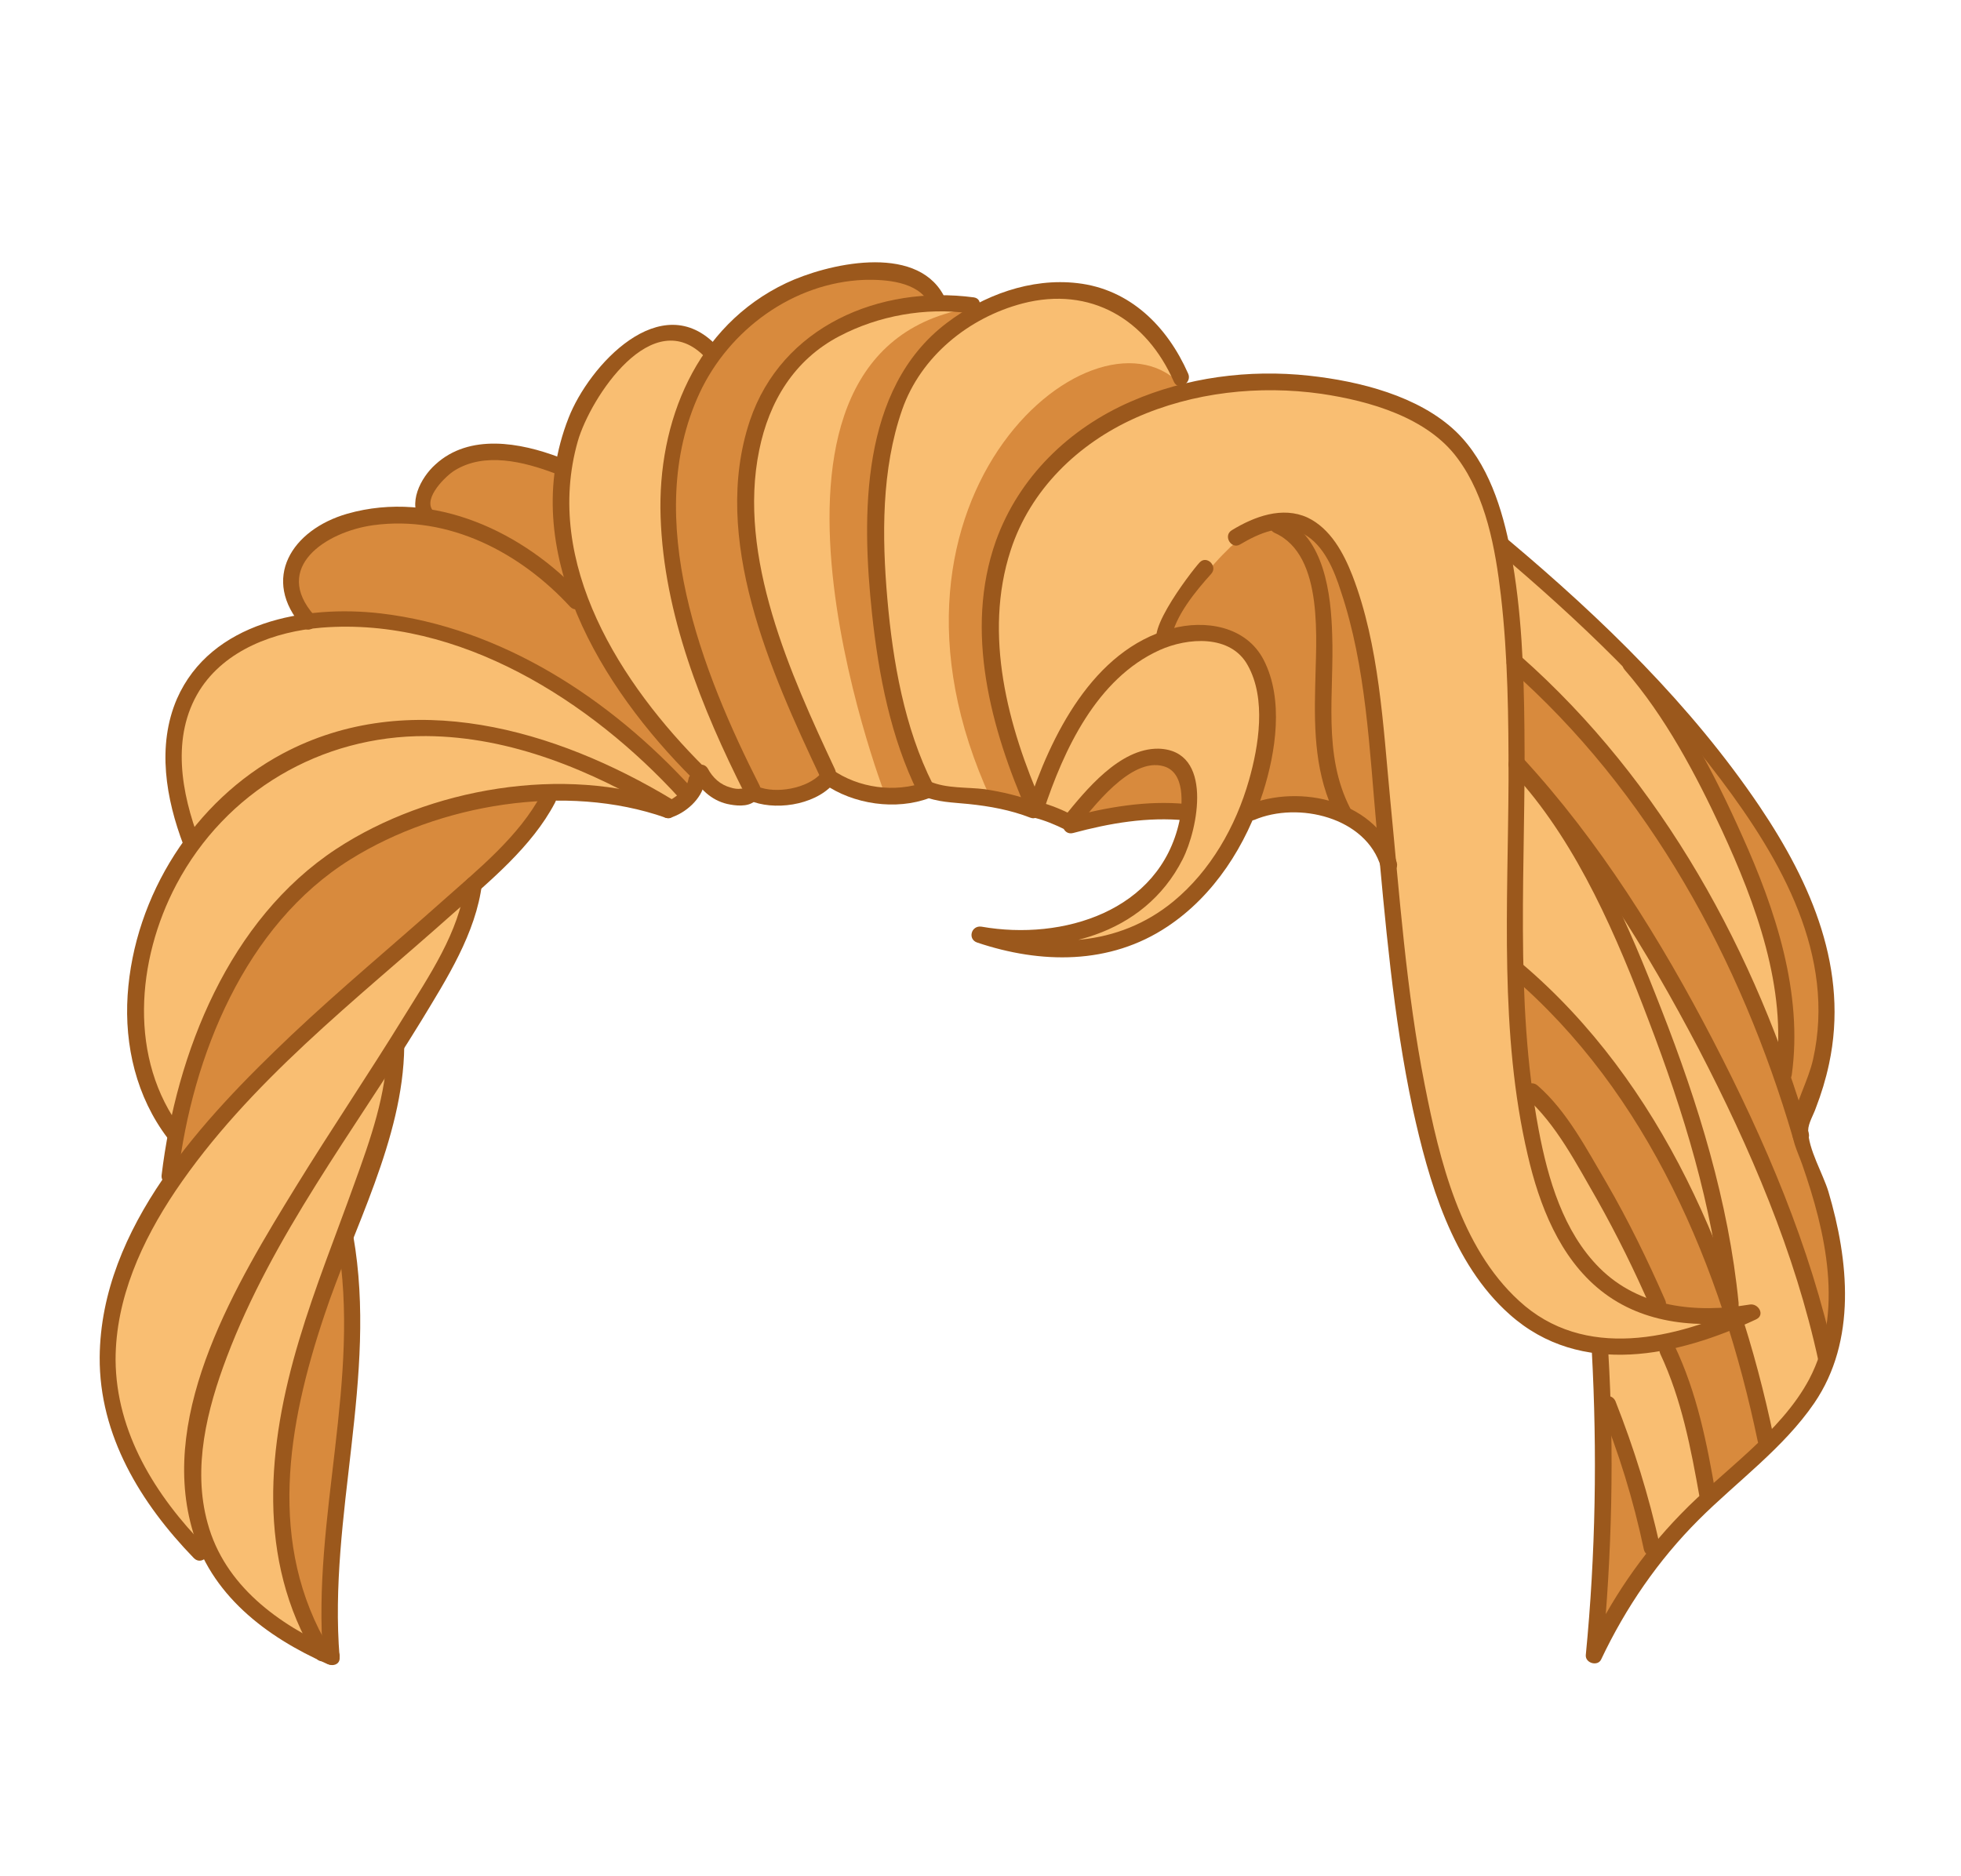 <?xml version="1.0" encoding="utf-8"?>
<!-- Generator: Adobe Illustrator 19.2.0, SVG Export Plug-In . SVG Version: 6.00 Build 0)  -->
<svg version="1.1" id="Layer_1" xmlns="http://www.w3.org/2000/svg" xmlns:xlink="http://www.w3.org/1999/xlink" x="0px" y="0px"
	 viewBox="0 0 358 342.5" style="enable-background:new 0 0 358 342.5;" xml:space="preserve">
<style type="text/css">
	.st0{fill:#F9BE72;}
	.st1{fill:#D88A3D;}
	.st2{fill:#9B581C;}
</style>
<g>
	<path class="st0" d="M59.1,301.4L59.1,301.4l-0.1,0l-0.2-0.1c-9.6-4.5-16.2-10.4-19.8-17.5l-1-2l-1.5,1
		c-10.9-11.3-16.4-23-16.3-34.9c0.1-10.2,3.7-20.4,11-31.2l0.7-1l-0.4-0.9c0.3-2.2,0.6-4.5,1-6.8l0.2-0.9l-0.5-0.7
		c-4.9-6.6-7.3-15.3-6.8-24.6c0.6-9.5,3.9-18.7,9.6-26.8l0.6-0.9l-0.4-1c-3.6-9.7-4-18-1.1-24.7c4.1-9.3,13.1-12.8,19.9-14l2.9-0.5
		l-1.6-2.5c-1.7-2.7-2.1-5.3-1.2-7.9c1.3-3.4,4.9-6.3,9.8-7.7c2.8-0.8,5.7-1.2,8.7-1.2c1,0,1.9,0,2.9,0.1l2.4,0.2l-0.3-2.4
		c-0.2-2,1.4-4.6,3-6.2c2.4-2.2,5.5-3.3,9.3-3.3c3.2,0,6.9,0.8,10.9,2.2l2.2,0.8l0.5-2.3c0.5-2.3,1.1-4.6,2-6.7
		c2.5-6.4,10.1-15.7,17.2-15.7c2.1,0,4.1,0.8,5.9,2.5l1.6,1.5l1.3-1.7c3.4-4.3,7.6-7.7,12.6-10.1c3.5-1.7,9.7-3.6,15.4-3.6
		c5.3,0,8.9,1.6,10.7,4.9l0.6,1l1.2,0c1.6,0,3.3,0.1,4.8,0.3l0.3,2.2l2.5-1.3c4.5-2.3,9.3-3.5,13.8-3.5c1,0,2,0.1,2.9,0.2
		c10.8,1.3,17.2,11.9,19.5,17.1l-5.6,2.7l6.7-1.6c4.7-1.1,9.7-1.7,14.7-1.7c2.3,0,4.7,0.1,7,0.4c8,0.9,18.9,3.2,25.6,9.6
		c4.2,4,7,9.9,8.9,18.6l0.2,0.8l0.7,0.4c12.8,10.8,31.5,27.6,45.3,48.1c11.5,17.1,15.5,31.5,12.4,45.5c-0.5,2.3-1.2,4.8-2.3,7.7
		c-0.1,0.3-0.3,0.6-0.4,1c-0.5,1.2-1.1,2.5-1.1,3.8l0,0.3l0.2,0.8l-0.1,0.3l0.1,0.6c0.4,2,1.3,4.1,2.1,6.1c0.6,1.3,1.1,2.6,1.4,3.6
		c4.6,15.6,3.8,28-2.3,37c-3.6,5.3-8.8,9.9-13.7,14.3c-2.4,2.1-4.9,4.4-7.2,6.6c-6.7,6.7-12.4,14.6-16.9,23.4
		c1.6-17.3,1.9-34.9,0.9-52.3l-0.1-1.6l-1.6-0.2c-5.3-0.8-10-3-14-6.5c-10-8.9-14.2-23.5-17-36.5c-3.1-14.2-4.5-28.3-5.9-43.9l0-0.2
		l-0.1-0.2c-2.3-7.9-10.6-11.4-17.8-11.4c-2.9,0-5.6,0.5-8,1.6l-1.1,0.2l-0.4,1c-3.4,7.9-8.5,14.4-14.8,18.6
		c-5.3,3.5-11.4,5.3-18.1,5.3c-3,0-6-0.3-9.1-1c0.5,0,1.1,0,1.6,0c19.3,0,28.7-11.1,30.9-21.4l0.5-2.6l-2.3-0.2c-1-0.1-2-0.1-3-0.1
		c-4.9,0-10,0.8-16.7,2.5l-0.1-0.1l-0.5-0.3c-2-1-3.8-1.8-5.7-2.2l-0.5-0.1l-0.3,0.1c-3.5-1.3-7.2-2.1-11.7-2.5
		c-0.5,0-1-0.1-1.6-0.1c-1.9-0.1-3.7-0.3-5.3-0.8l-0.7-0.2l-0.7,0.2c-1.9,0.7-3.9,1-6.1,1c-3.7,0-7.3-1-10.2-2.8l-1.3-0.8l-1.1,1
		c-1.8,1.7-4.9,2.8-8.1,2.8c-1.4,0-2.7-0.2-3.8-0.6l-0.3-0.1l-0.5-1.1l-1.5-3l0,2.7l0.3,1.7c-0.2,0.1-0.6,0.2-1.3,0.2
		c-0.4,0-0.9,0-1.4-0.1c-1.5-0.3-2.8-1-3.9-2.2l-2.2-2.3l-1.1,3c-0.7,1.8-2.8,3.4-4.4,3.9c-6.1-2.1-12.8-3.2-19.9-3.2l-1.9,0
		l-0.5,1.3c0,0,0,0,0,0c0,0,0,0,0,0c-3.1,5.8-8.2,10.8-13.2,15.3l-0.5,0.5l-0.1,0.7c-1.2,7.9-5.9,15.7-10.1,22.5l-0.6,1
		c-1,1.7-2.1,3.4-3.1,5l-0.3,0.5l0,0.6c-0.3,11.6-4.9,23.3-9.1,33.7l-0.2,0.5l0.1,0.6c2.4,13.7,0.7,27.8-0.8,41.3
		c-1.3,11.1-2.6,22.7-1.8,34.1C59.8,301.7,59.1,301.4,59.1,301.4z"/>
	<g>
		<path class="st1" d="M57.9,299.1c-10.5-20-5.4-42.1,0.3-59.2c0.8-2.5,1.8-5.2,3.2-8.7l1.9,0.3c1.3,12.3-0.1,24.8-1.5,36.8
			c-1.2,9.9-2.4,20.2-2,30.3L57.9,299.1z"/>
		<path class="st1" d="M292.2,294.5c0.8-10.5,1.2-21.3,1-32.1l1.9-0.4c2.4,6.7,4.4,13.6,5.9,20.6c0,0.1,0.1,0.2,0.1,0.2l0.7,0.6
			l-0.6,0.7c-2.7,3.5-5.1,7.1-7.3,10.9L292.2,294.5z"/>
		<path class="st1" d="M311.8,270.9c-1.7-9.3-3.5-17-6.8-24.3l-0.5-1.1l1.2-0.3c3.1-0.7,6.3-1.7,9.7-3.1l1-0.4l0.3,1
			c2,6.4,3.7,13.2,5.2,20.2l0.2,0.6l-0.4,0.5c-2,2-4.2,3.9-6.3,5.7l-3.2,2.8L311.8,270.9z"/>
		<path class="st1" d="M241,125.4c0-0.8,0.1-1.7,0.1-2.7c0.3-8.9,0.9-22.4-8-26.3c-0.1,0-0.1-0.1-0.1-0.1l-0.4-0.4L232,96
			c-1.6,0.3-3.2,1-5.1,2.1c0,0.5-0.5,1.1-1.1,0.8c0.2,0.1-0.2,0.2-0.3,0.3c-0.3,0.2-0.5,0.4-0.8,0.6c-0.5,0.5-1,1-1.5,1.5
			c-0.9,0.9-1.7,1.9-2.6,2.8c-0.1,0.1-0.1,0.1-0.2,0.1c-3.6,3.9-5.9,7.3-7,10.3l-0.6,1.7l1.8-0.4c1.5-0.3,2.9-0.5,4.4-0.5
			c2.9,0,8.2,0.8,10.8,5.8c3.6,7.1,1.9,16.6-0.2,23.3c-0.2,0.5-0.3,1-0.5,1.6l-0.6,1.8l1.8-0.5c1.9-0.5,3.9-0.8,6-0.8
			c2.1,0,4.1,0.3,6.1,0.8l1.9,0.5l-0.7-1.9C240.9,139.3,240.9,132.2,241,125.4z"/>
		<path class="st1" d="M332.5,242.1c-4.1-15.8-10.8-32.7-20.7-51.7c-10.9-21-22.3-37.6-34.4-50.8l-0.4-0.3v-0.4
			c0-1.9,0.2-3.8,0.2-5.6c0-3.3,0-6.2-0.1-8.9l0-2.4l1.8,1.6c22.4,20.7,39.5,49.6,49.4,83.5c0.2,1.2,0.7,2.3,1.1,3.4
			c0.2,0.6,0.4,1.1,0.6,1.6c2.7,7.7,6,19.2,4.5,29.9L332.5,242.1z"/>
		<path class="st1" d="M311.8,239.8c-2.8,0-5.5-0.3-7.9-0.8l-0.7-0.2l0-0.7c0-0.1,0-0.1,0-0.2c-3.3-7.6-6.9-14.8-10.7-21.3
			c-0.4-0.7-0.8-1.4-1.2-2.1c-3.2-5.6-6.5-11.1-11.2-15.1c-0.1-0.1-0.2,0.2-0.3,0.2h-0.9l-0.1-1.2c-0.7-5.4-1.1-11.4-1.4-17.9
			l-0.1-2.5l1.8,1.6c15.8,14.4,28.1,34.2,36.4,59l0.4,1.2l-1.3,0.1C313.5,239.8,312.7,239.8,311.8,239.8z"/>
		<path class="st1" d="M32,210.5c3.9-24.6,15.3-44.4,31.4-54.5c10-6.2,22.3-10.1,34.6-10.8l1.9-0.1l-1,1.6
			c-3.8,6.4-9.7,11.5-15.3,16.5c-0.8,0.7-1.5,1.3-2.2,2c-3,2.7-6.1,5.4-9.2,8c-6.1,5.3-12.4,10.8-18.3,16.4
			c-6.4,6.1-13.8,13.4-20.1,21.6L32,210.5z"/>
		<path class="st1" d="M327.5,201.2c-0.4-1.3-0.9-2.6-1.3-3.8l-0.3-0.7l0.1-0.3c0,0,0-0.1,0-0.1c2.2-15.6-3.7-31.3-9-43.3
			c-2.3-5.2-4.6-9.8-6.9-14.1l1.7-1.1c1.2,1.6,2.3,2.9,3.2,4.1c10.2,13.6,21.4,31.8,17,51.8c-0.4,1.9-1.2,3.8-1.9,5.7
			c-0.3,0.7-0.5,1.3-0.8,2l-1,2.7L327.5,201.2z"/>
		<path class="st1" d="M250.6,152c-1.3-1.3-2.8-2.5-4.6-3.4l-0.4-0.2l-0.2-0.5c-3.9-7.6-3.7-15.9-3.4-23.9c0.1-2.7,0.2-5.5,0.1-8.2
			c-0.2-5.3-0.8-12.9-4.7-17.4l1.3-1.5c3.7,2.2,5.6,6.7,7,10.9c3.9,11.7,5,24.4,6,36.6c0.2,2.2,0.4,4.5,0.6,6.7l0.3,2.9L250.6,152z"
			/>
		<path class="st1" d="M198.1,147.7c3.2-3.8,8-8.9,12.8-8.9c0.6,0,1.2,0.1,1.7,0.2c2.8,0.8,4.2,3.5,4,7.8l0,1l-1-0.1
			c-1-0.1-2.1-0.1-3.2-0.1c-4,0-8.2,0.5-13.3,1.7l-2.9,0.7L198.1,147.7z"/>
		<path class="st1" d="M141.8,145.2c-1.3,0-2.4-0.2-3.4-0.5l-0.5-0.2l-0.2-0.5c-10-19.9-22.1-48.9-11-72.7
			c5.8-12.5,17.9-20.8,30.9-21.3c0.4,0,0.8,0,1.2,0c4.8,0,8.2,1.1,10.3,3.1l1.5,1.5l-2.2,0.2c-14.9,1.1-26.4,9.4-30.7,22.1
			c-7.2,21.6,4.7,47.1,12.6,64l0.3,0.6l-0.5,0.5C148.4,144,145.1,145.2,141.8,145.2z"/>
		<path class="st1" d="M124.7,143.7c-16.2-17.5-35.9-28.4-55.3-30.7c-2.1-0.3-4.3-0.4-6.5-0.4c-1.9,0-3.9,0.1-5.7,0.3l-0.5,0.1
			l-0.3-0.4c-3.2-3.9-2.9-7.1-2.1-9.1c1.9-4.8,8.3-7.8,13.8-8.5c1.6-0.2,3.2-0.3,4.8-0.3c11.3,0,23.1,5.7,32.1,15.6
			c0.1,0.1,0.2,0.1,0.2,0.1l0.6,0.1l0.2,0.6c5.2,12.8,14.1,23.4,20.7,30.1l0.7,0.7l-0.6,0.7c-0.1,0.4-0.2,0.7-0.3,1l-0.6,1.5
			L124.7,143.7z"/>
		<path class="st1" d="M102.3,106.2C95.4,99.8,87,95.5,78.8,94L78.4,94l-0.2-0.3c-0.5-0.7-0.7-1.6-0.5-2.5c0.5-2.5,3.5-5.2,4.8-6.1
			c2.2-1.4,4.8-2,7.8-2c4.2,0,8.5,1.4,11.3,2.5l0.7,0.3l-0.1,0.8c-0.7,6-0.2,12.2,1.7,18.6l1,3.4L102.3,106.2z"/>
		<path class="st1" d="M216.1,70.8c1,1.2-5.6,2.7-5.6,2.7l-10.8,5.2l-11.8,10.8l-5.6,13.2l-1.4,15.4l2.7,14.6l5.2,14.6
			c0,0-7.1,0.4-7.9-1.4C155.2,90.3,200.9,53,216.1,70.8z"/>
		<path class="st1" d="M178.7,56c2.4-0.3-7.9,6.7-7.9,6.7l-8.1,13.6L160,93.3l0.2,20.1l3.6,16.2L169,144l-7.5,0.9
			C161.5,144.9,129.9,62.3,178.7,56z"/>
	</g>
	<g>
		<g>
			<path class="st2" d="M128.6,140.1c-15.2-15.1-29.5-37.2-23.1-59.6c2.3-7.9,13.7-25.4,23.3-15.2c1.3,1.4,3.4-0.7,2.1-2.1
				c-10.2-10.9-23.4,3.6-27.1,13.1c-9.5,24.2,6,49.3,22.7,65.9C127.9,143.6,130,141.5,128.6,140.1L128.6,140.1z"/>
		</g>
		<g>
			<path class="st2" d="M138.7,143.5c-10.5-20.7-21.6-48.8-11-71.7c5.4-11.6,17.1-20.2,30.1-20.7c3.9-0.1,9.7,0.3,11.8,4.2
				c0.9,1.7,3.5,0.2,2.6-1.5c-5.2-9.4-21.3-5.6-28.7-2.1C127.1,59.5,120,77,120.6,94.4c0.6,17.8,7.5,34.9,15.4,50.6
				C136.9,146.7,139.5,145.2,138.7,143.5L138.7,143.5z"/>
		</g>
		<g>
			<path class="st2" d="M152.4,140.4c-8.1-17.3-17.8-38.7-13.8-58.2c1.8-8.9,6.4-16.5,14.6-20.8c7.2-3.8,15.8-5.3,23.8-4.2
				c1.9,0.3,2.7-2.6,0.8-2.9c-17.2-2.3-35.1,5.3-40.9,22.5c-7.2,21.5,3.8,45.9,12.9,65.2C150.7,143.7,153.3,142.1,152.4,140.4
				L152.4,140.4z"/>
		</g>
		<g>
			<path class="st2" d="M170.3,143.2c-5.2-10.3-7.3-22.4-8.3-33.8c-1-11.4-1.1-23.7,2.7-34.6c3.4-9.7,12.1-16.8,22-19.4
				c12.4-3.2,22.6,2.9,27.6,14.3c0.8,1.8,3.4,0.2,2.6-1.5c-3.8-8.6-10.6-15.4-20.2-16.5c-8.5-1-17.2,2.2-23.9,7.3
				c-15.8,12-15.5,35.2-13.6,53.1c1.2,11.1,3.4,22.6,8.4,32.7C168.6,146.5,171.2,144.9,170.3,143.2L170.3,143.2z"/>
		</g>
		<g>
			<path class="st2" d="M190.3,147c-6.3-14.3-10.8-31.1-5.8-46.5c3.6-11.1,12.3-19.5,22.8-24.2c10.5-4.7,22.6-6,33.9-4.4
				c8.8,1.3,19.4,4.3,24.9,11.8c5.2,7,6.9,16.5,7.9,25c1.3,11.2,1.4,22.5,1.4,33.7c-0.1,22.7-1.7,46.3,3.5,68.5
				c2.1,9.1,5.8,18.7,13.3,24.7c8,6.4,18.3,7,28.1,5.4c-0.4-0.9-0.8-1.8-1.2-2.7c-13.2,6.2-29.9,10.2-41.8-0.8
				c-10.7-9.8-14.5-25.7-17.2-39.4c-3.4-17.2-4.6-34.7-6.3-52.1c-1.3-13.5-2-28.2-6.9-40.9c-1.6-4.1-4-8.6-8.2-10.6
				c-4.6-2.1-9.7-0.2-13.8,2.3c-1.7,1-0.1,3.6,1.5,2.6c3.4-2,7.7-4,11.6-1.9c3.7,2,5.6,6.7,6.8,10.5c4.6,13.7,5.2,28.8,6.5,43.1
				c1.6,17.1,3,34.4,6.6,51.3c2.9,13.2,7.2,28.3,17.7,37.6c13,11.6,30.7,7.6,45,0.9c1.7-0.8,0.4-3-1.2-2.7
				c-9.7,1.6-20.1,0.6-27.4-6.7c-6.6-6.6-9.4-16.2-11.1-25.2c-4.5-23.9-2.3-48.9-2.6-73.1c-0.1-10.8-0.5-21.8-2.5-32.4
				c-1.5-7.8-4.1-16.3-10-22c-6.8-6.5-17.6-9.2-26.8-10.2c-11-1.2-22.4,0.3-32.5,4.7c-11.3,4.9-20.5,13.8-24.7,25.5
				c-5.8,16.4-0.9,34.3,5.8,49.6C188.4,150.3,191,148.8,190.3,147L190.3,147z"/>
		</g>
		<g>
			<path class="st2" d="M196.4,151.3c3-3.7,10-13.1,16-11.4c4,1.1,3.5,7,2.9,10.1c-3.6,16.4-21.3,21.8-36.1,19.2
				c-1.9-0.3-2.6,2.3-0.8,2.9c11.6,3.9,24.2,4.1,34.7-2.9c8.6-5.7,14.4-14.9,17.5-24.6c2.3-7.3,3.8-16.9,0.1-24.1
				c-3.2-6.2-10.7-7.4-16.9-5.7c-14.3,3.9-22,19.6-26.2,32.5c-0.6,1.8,2.3,2.6,2.9,0.8c3.7-11.2,9.7-24.2,21.2-29.4
				c5.1-2.3,13-2.9,16.1,2.8c3.4,6.1,2,14.7,0.2,21c-2.4,8.4-7,16.5-13.8,22.1c-10.1,8.3-23,8.7-35,4.6c-0.3,1-0.5,1.9-0.8,2.9
				c14.4,2.5,30.4-1.2,37.5-15.2c2.8-5.5,5.7-19.9-4.4-20.2c-7.1-0.1-13.3,7.6-17.2,12.4C193.1,150.7,195.2,152.8,196.4,151.3
				L196.4,151.3z"/>
		</g>
		<g>
			<path class="st2" d="M273.4,100.7c14.8,12.5,29.1,26.1,40.8,41.7c11,14.6,21,32.1,16.8,51c-0.9,4-3.2,7.8-3.8,11.8
				c-0.4,2.5,1,5.1,1.8,7.4c4.3,12.3,7.7,27,1.3,39.2c-5.2,9.8-15.9,16.8-23.5,24.7c-7.1,7.3-12.8,15.7-17.1,24.9
				c0.9,0.3,1.9,0.5,2.8,0.8c1.8-18.5,2.2-37,1.1-55.5c-0.1-1.9-3.1-1.9-3,0c1,18.5,0.7,37.1-1.1,55.5c-0.1,1.5,2.2,2.1,2.8,0.8
				c4.5-9.5,10.4-18.1,17.8-25.5c6.9-6.9,15.5-13.1,21.1-21.3c7.8-11.4,6.3-26.1,2.6-38.6c-1-3.3-3.7-7.8-3.7-11.2
				c0-1.3,1-2.9,1.4-4.1c1-2.6,1.8-5.2,2.4-8c3.7-17.2-3.2-33-12.7-47.1c-12.5-18.5-28.7-34.2-45.7-48.5
				C274.1,97.3,271.9,99.4,273.4,100.7L273.4,100.7z"/>
		</g>
		<g>
			<path class="st2" d="M275.5,122c25.6,22.5,42.3,53.3,51.8,85.7c0.5,1.8,3.4,1.1,2.9-0.8c-9.6-32.9-26.7-64.2-52.6-87.1
				C276.2,118.6,274.1,120.7,275.5,122L275.5,122z"/>
		</g>
		<g>
			<path class="st2" d="M275.8,140.6c13.9,15.1,24.8,32.8,34.3,50.9c9.4,18.1,17.6,37.2,21.9,57.1c0.4,1.9,3.3,1.1,2.9-0.8
				c-4.4-20.2-12.7-39.6-22.2-57.9c-9.5-18.3-20.7-36.3-34.7-51.5C276.6,137,274.5,139.1,275.8,140.6L275.8,140.6z"/>
		</g>
		<g>
			<path class="st2" d="M275.8,178.1c25.1,21.4,38.5,53.4,45.1,85.1c0.4,1.9,3.3,1.1,2.9-0.8c-6.7-32.1-20.4-64.7-45.9-86.4
				C276.5,174.7,274.3,176.8,275.8,178.1L275.8,178.1z"/>
		</g>
		<g>
			<path class="st2" d="M126.2,143.8c-14.8-16.2-34.6-29.2-56.7-31.8c-13.8-1.6-31,1.5-37.2,15.6c-3.7,8.6-2,18.3,1.2,26.7
				c0.7,1.8,3.6,1,2.9-0.8c-3.3-8.7-5.2-19,0-27.4c4.7-7.5,13.8-10.8,22.3-11.5c25.1-2,49.2,13.4,65.4,31.2
				C125.4,147.4,127.5,145.3,126.2,143.8L126.2,143.8z"/>
		</g>
		<g>
			<path class="st2" d="M122.6,145.9c-21.1-12.7-47.9-20.6-71-8.3c-16.1,8.6-27.1,25.9-28.3,44.1c-0.6,9.2,1.6,18.6,7.3,26.1
				c1.2,1.5,3.8,0,2.6-1.5c-9.8-12.9-8.3-31-1-44.8c9-17,26.4-27.2,45.6-27.1c15.5,0.1,30.2,6.3,43.3,14.1
				C122.8,149.4,124.3,146.8,122.6,145.9L122.6,145.9z"/>
		</g>
		<g>
			<path class="st2" d="M122.3,146.4c-19.3-6.8-44-2.5-60.9,8.6c-19.6,12.9-29.2,37.2-31.9,59.6c-0.2,1.9,2.8,1.9,3,0
				c2.6-21.7,12.2-45.7,31.5-57.7c16.2-10.1,39.3-14,57.5-7.6C123.3,150,124.1,147.1,122.3,146.4L122.3,146.4z"/>
		</g>
		<g>
			<path class="st2" d="M98.9,144.9c-4.1,7.8-11.7,13.9-18.1,19.6c-9.2,8.2-18.6,16-27.6,24.5c-16.1,15.3-34.8,35.1-35,58.8
				c-0.1,14.3,7.5,26.7,17.2,36.7c1.4,1.4,3.5-0.7,2.1-2.1c-9.1-9.3-16.3-20.8-16.4-34.1c0-11.2,4.8-21.7,10.9-30.8
				c13.4-19.9,33-34.9,50.7-50.7c6.7-5.9,14.4-12.2,18.6-20.2C102.4,144.7,99.8,143.2,98.9,144.9L98.9,144.9z"/>
		</g>
		<g>
			<path class="st2" d="M84.9,161.4c-1,8.7-6.7,17-11.2,24.3c-6.4,10.4-13.3,20.6-19.7,31c-10.7,17.4-24.9,40.8-19,62.2
				c3.3,12.2,13.6,20,24.7,24.9c1.8,0.8,3.3-1.8,1.5-2.6c-10.4-4.6-20.2-11.7-23.3-23.1c-2.8-10.1-0.1-20.8,3.5-30.3
				c8.4-22.2,23.2-41.3,35.5-61.4c4.6-7.6,10-16,11.1-25.1C88.2,159.5,85.2,159.5,84.9,161.4L84.9,161.4z"/>
		</g>
		<g>
			<path class="st2" d="M70.7,191.1c-0.1,8.6-3.1,17-6,25c-3.4,9.5-7.2,18.9-10.1,28.6c-5.8,19.3-7.8,40,3,57.9
				c1,1.7,3.6,0.1,2.6-1.5c-11.5-19.1-7.7-40.9-1-60.9c5.2-15.7,14.4-32.2,14.6-49.1C73.7,189.2,70.7,189.2,70.7,191.1L70.7,191.1z"
				/>
		</g>
		<g>
			<path class="st2" d="M61.6,226.5c4.4,25.4-4.7,50.6-2.6,76.1c0.2,1.9,3.2,1.9,3,0c-2.1-25.8,7-51.2,2.5-76.9
				C64.1,223.8,61.2,224.6,61.6,226.5L61.6,226.5z"/>
		</g>
		<g>
			<path class="st2" d="M106.3,108.7C95.7,97.2,79.2,89.3,63.4,93.8c-10.1,2.9-15.9,11.9-8.1,20.7c1.3,1.4,3.4-0.7,2.1-2.1
				c-7.8-8.8,2.1-15.3,10.7-16.5c13.8-1.9,26.9,5,36,14.9C105.5,112.2,107.6,110.1,106.3,108.7L106.3,108.7z"/>
		</g>
		<g>
			<path class="st2" d="M229,149.7c8-3.4,20.4-0.5,23.1,8.6c0.5,1.9,3.4,1.1,2.9-0.8c-3.2-11.2-17.7-14.6-27.5-10.4
				C225.7,147.9,227.2,150.4,229,149.7L229,149.7z"/>
		</g>
		<g>
			<path class="st2" d="M216.5,146.8c-7.2-0.7-14.4,0.6-21.4,2.4c-1.9,0.5-1.1,3.4,0.8,2.9c6.7-1.8,13.6-3,20.6-2.3
				C218.4,150,218.4,147,216.5,146.8L216.5,146.8z"/>
		</g>
		<g>
			<path class="st2" d="M278.5,200.3c5.6,4.9,9.4,12.4,13.1,18.8c3.6,6.4,6.9,13.1,9.8,19.8c0.8,1.8,3.4,0.2,2.6-1.5
				c-3.2-7.3-6.7-14.5-10.7-21.4c-3.6-6.1-7.2-13.1-12.6-17.8C279.2,196.9,277.1,199.1,278.5,200.3L278.5,200.3z"/>
		</g>
		<g>
			<path class="st2" d="M303.1,247.2c3.9,8.3,5.6,17.3,7.2,26.3c0.3,1.9,3.2,1.1,2.9-0.8c-1.6-9.3-3.4-18.4-7.5-27
				C304.9,243.9,302.3,245.5,303.1,247.2L303.1,247.2z"/>
		</g>
		<g>
			<path class="st2" d="M292,256.6c3.5,8.5,6.2,17.3,8.1,26.3c0.4,1.9,3.3,1.1,2.9-0.8c-2-9-4.7-17.7-8.1-26.3
				C294.1,254.1,291.2,254.9,292,256.6L292,256.6z"/>
		</g>
		<g>
			<path class="st2" d="M277.2,142.2c11,12.4,18,28.9,23.8,44.2c6.3,16.5,11.7,33.9,13.4,51.5c0.2,1.9,3.2,1.9,3,0
				c-1.8-18.4-7.4-36.5-14.1-53.6c-6-15.4-12.9-31.7-24-44.1C278.1,138.6,275.9,140.7,277.2,142.2L277.2,142.2z"/>
		</g>
		<g>
			<path class="st2" d="M296.6,122.3c7.4,8.5,13,19.1,17.7,29.2c6.2,13.4,12,29,9.9,44c-0.3,1.9,2.6,2.7,2.9,0.8
				c2.1-15-3-30.3-9.1-43.8c-5-11.2-11.1-23-19.3-32.3C297.4,118.7,295.3,120.8,296.6,122.3L296.6,122.3z"/>
		</g>
		<g>
			<path class="st2" d="M150.4,143.1c5.4,3.8,13.2,4.9,19.3,2.6c1.8-0.7,1-3.6-0.8-2.9c-5.5,2-12.2,1.1-17-2.3
				C150.3,139.4,148.8,142,150.4,143.1L150.4,143.1z"/>
		</g>
		<g>
			<path class="st2" d="M136.7,146.1c4.5,2,11.8,1,15.3-2.8c1.3-1.4-0.8-3.6-2.1-2.1c-2.5,2.8-8.3,3.8-11.6,2.4
				C136.5,142.8,135,145.4,136.7,146.1L136.7,146.1z"/>
		</g>
		<g>
			<path class="st2" d="M126.6,141.9c1.4,2.5,3.7,4.5,6.7,5c1.6,0.3,3.9,0.4,4.9-1.1c1.1-1.6-1.5-3.1-2.6-1.5
				c0.5-0.6,0.3-0.3-0.3-0.3c-0.6,0.1-1.3,0-1.9-0.2c-1.9-0.5-3.3-1.8-4.2-3.5C128.2,138.7,125.7,140.2,126.6,141.9L126.6,141.9z"/>
		</g>
		<g>
			<path class="st2" d="M125.7,142.2c-0.2,1.2-0.9,2.1-1.9,2.9c-0.4,0.3-0.8,0.6-1.3,0.9c-0.4,0.2-0.7,0.4-0.9,0.4
				c-1.8,0.6-1.1,3.5,0.8,2.9c2.7-0.8,5.7-3.4,6.2-6.3c0.1-0.8-0.2-1.6-1-1.8C126.8,141,125.8,141.4,125.7,142.2L125.7,142.2z"/>
		</g>
		<g>
			<path class="st2" d="M168.4,145.3c2.7,1.2,5.5,1.2,8.4,1.5c3.9,0.4,7.7,1.1,11.3,2.5c1.8,0.7,2.6-2.2,0.8-2.9
				c-2.9-1.1-5.9-1.8-9.1-2.3c-3.2-0.4-7-0.1-10-1.4C168.2,142,166.6,144.5,168.4,145.3L168.4,145.3z"/>
		</g>
		<g>
			<path class="st2" d="M196.1,149c-2-1.1-4.2-2-6.5-2.6c-1.9-0.5-2.7,2.4-0.8,2.9c2,0.5,3.9,1.3,5.7,2.2
				C196.3,152.5,197.8,149.9,196.1,149L196.1,149z"/>
		</g>
		<g>
			<path class="st2" d="M212.9,115c0.2,0.1,0.4,0.1,0.5,0.2c0.1,0.5,0.3,1,0.4,1.5c0.7-4.2,4.5-8.8,7.3-11.9
				c1.3-1.4-0.8-3.5-2.1-2.1c-1.5,1.6-12.1,15.4-6.1,15.3C214.8,118,214.8,115,212.9,115L212.9,115z"/>
		</g>
		<g>
			<path class="st2" d="M232.7,97.3c9.2,4.1,7.5,19.9,7.4,28.1c-0.2,8.2,0,16.2,3.8,23.7c0.9,1.7,3.5,0.2,2.6-1.5
				c-5.1-9.9-2.9-21.1-3.3-31.8c-0.2-7.2-1.4-17.7-8.9-21.1C232.5,93.9,230.9,96.5,232.7,97.3L232.7,97.3z"/>
		</g>
		<g>
			<path class="st2" d="M102.1,83.5c-7.1-2.7-16.4-4.4-22.6,1.3c-2.7,2.4-5.2,7.2-2.6,10.5c1.2,1.5,3.3-0.6,2.1-2.1
				c-1.8-2.3,2.5-6.4,4-7.3c5.5-3.4,12.6-1.6,18.2,0.5C103.1,87.1,103.9,84.2,102.1,83.5L102.1,83.5z"/>
		</g>
	</g>
</g>
</svg>
